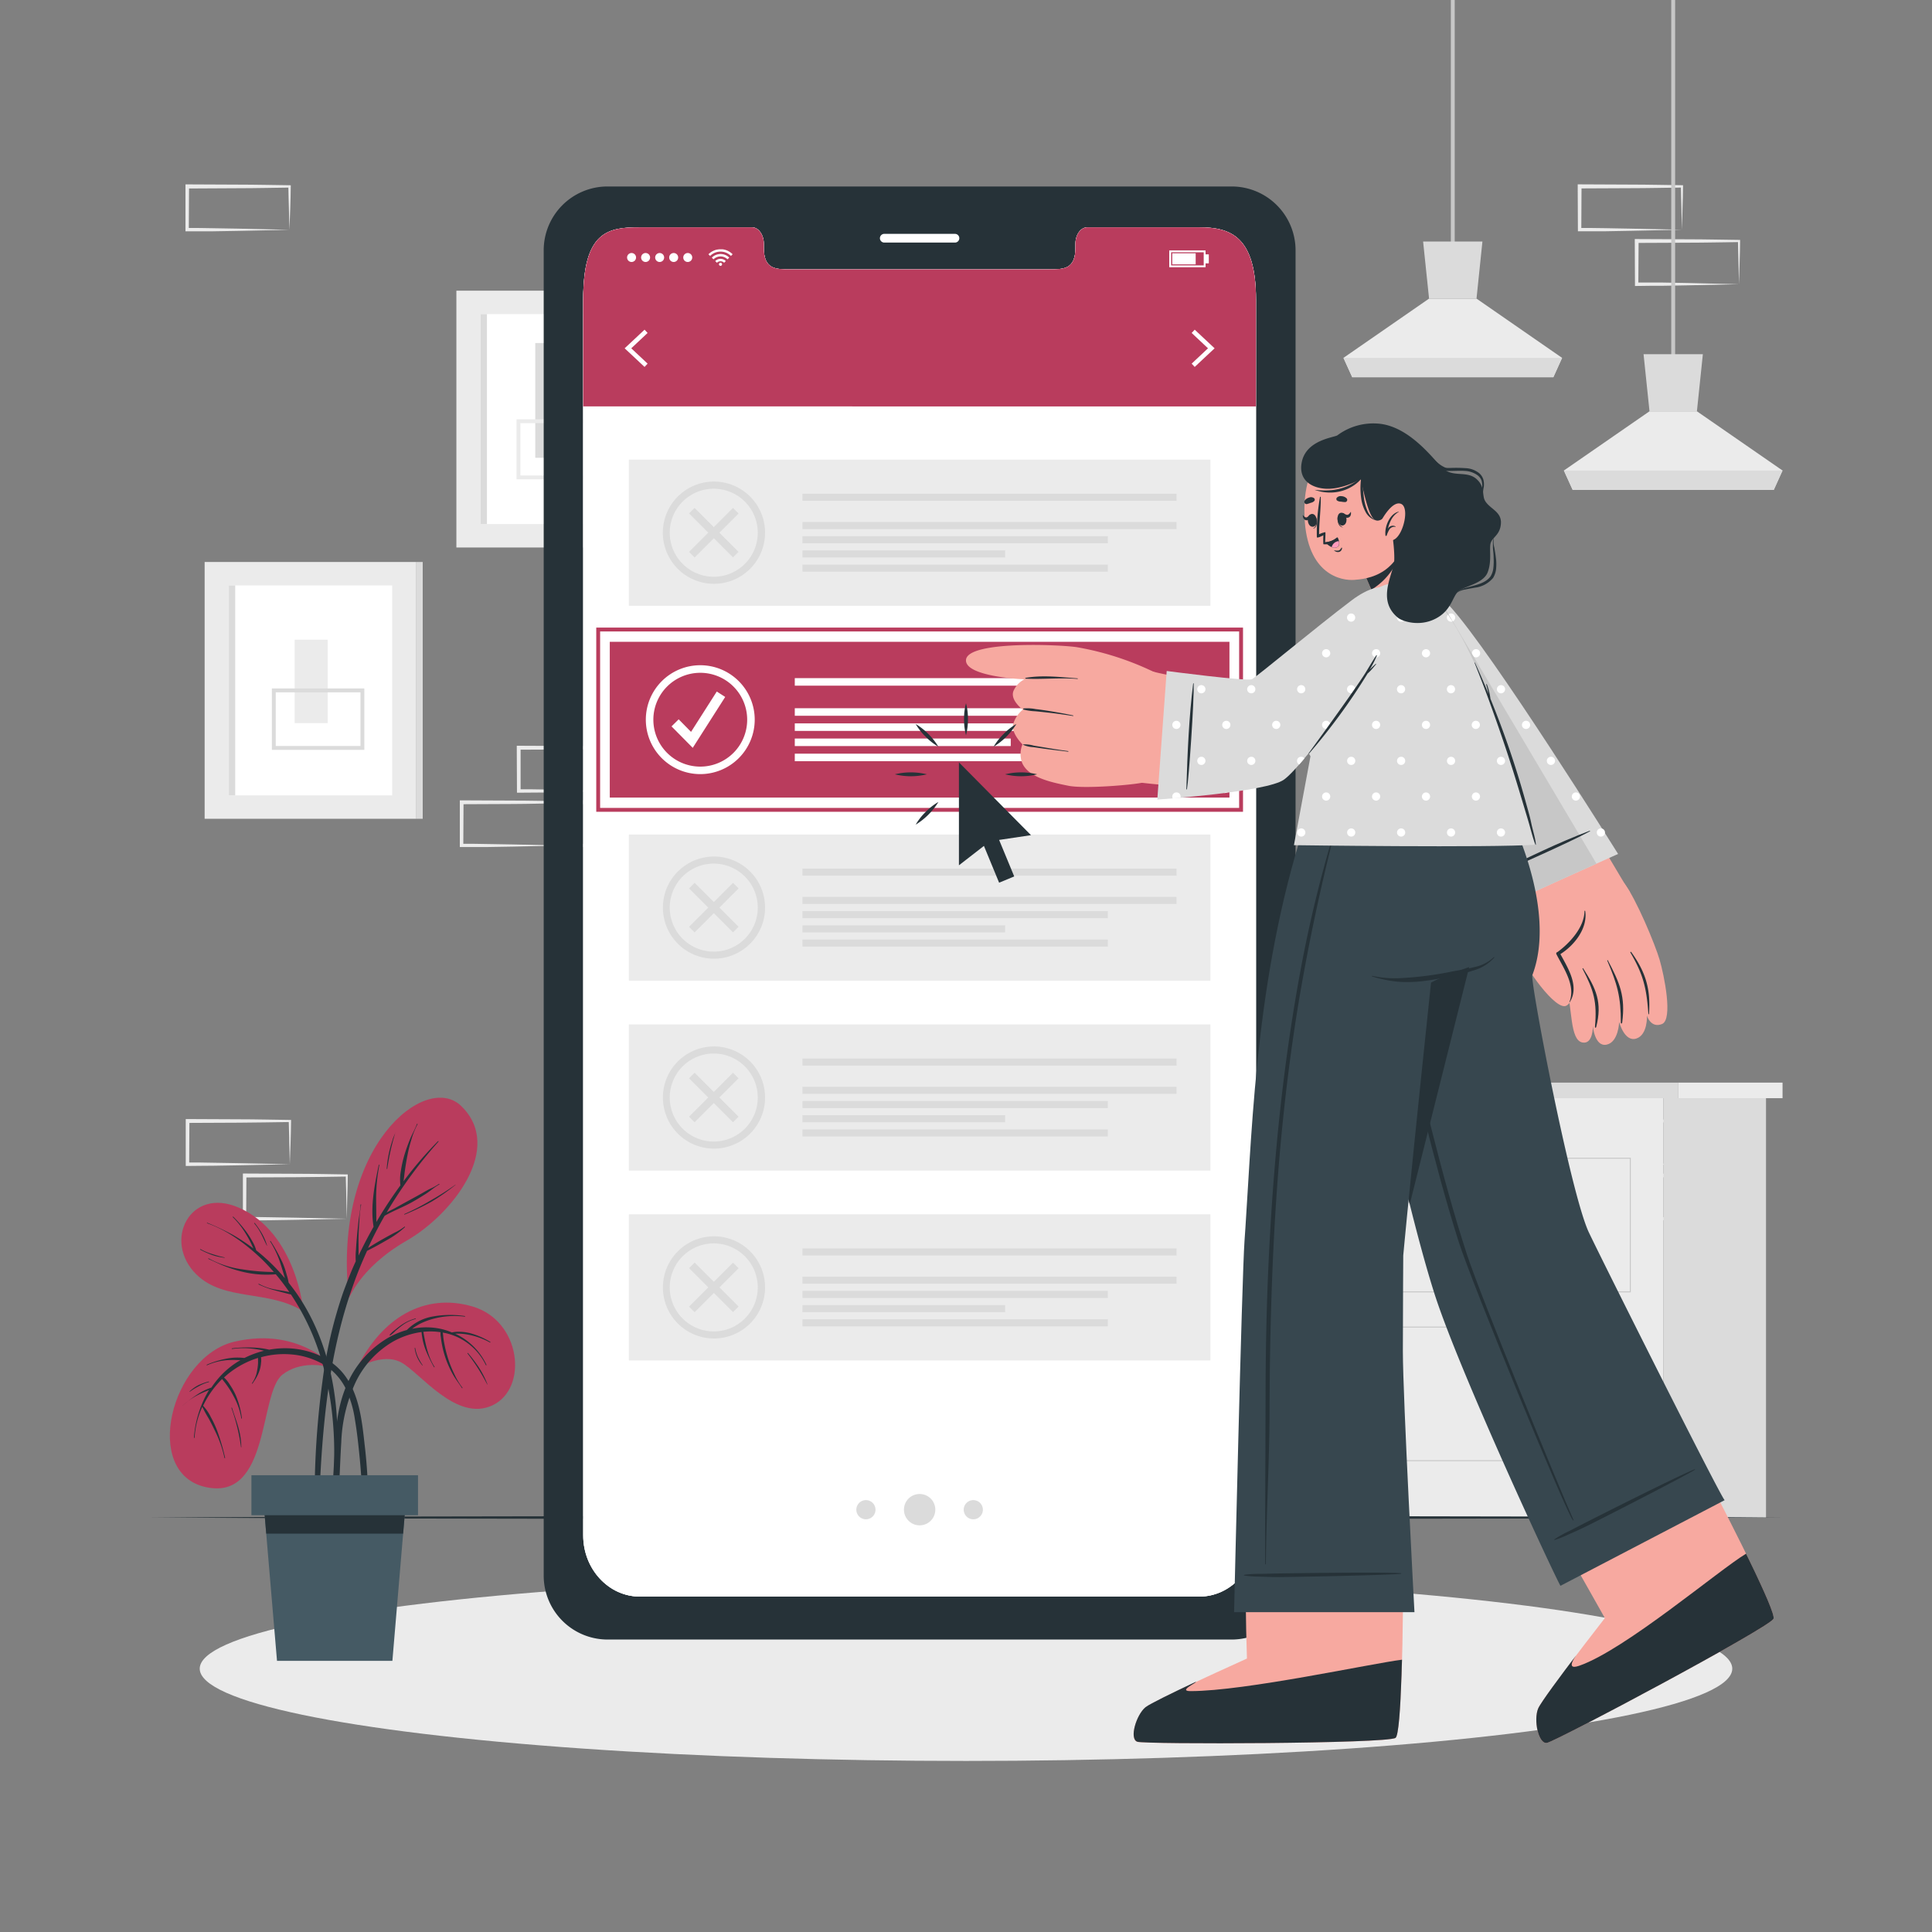<svg xmlns="http://www.w3.org/2000/svg" viewBox="0 0 500 500"><rect x="0" y="0" width="500" height="500" fill="#808080" stroke="none"/><g id="freepik--background-complete--inject-40"><path d="M436.81,301.3l-13.12.28-6.66.11c-2.23.05-4.47,0-6.7.06h-.44v-.45l-.05-11.19v-.5h.5l13.24.06c4.41,0,8.83.12,13.24.17h.28v.27c0,1.9-.08,3.79-.13,5.65Zm0,0-.14-5.65c-.05-1.87-.11-3.71-.13-5.54l.27.27c-4.41.05-8.83.16-13.24.17l-13.24.06.5-.5-.05,11.19-.45-.45c2.18,0,4.36,0,6.55.06l6.58.11Z" style="fill:#ebebeb"></path><path d="M422,315.41l-13.13.28-6.66.11c-2.22.05-4.46,0-6.69.05h-.44v-.45l-.05-11.19v-.5h.5l13.24.06c4.41,0,8.83.12,13.24.17h.27v.27c0,1.9-.08,3.79-.13,5.65Zm0,0-.14-5.65c0-1.87-.11-3.71-.13-5.54l.27.27c-4.41.05-8.83.16-13.24.17l-13.24.06.5-.5L396,315.41l-.44-.45c2.18,0,4.36,0,6.54.06l6.58.11Z" style="fill:#ebebeb"></path><path d="M451.58,315.41l-13.12.28-6.66.11c-2.23.05-4.47,0-6.7.05h-.44v-.45l-.06-11.19v-.5h.5l13.24.06c4.42,0,8.83.12,13.24.17h.28v.27c0,1.9-.09,3.79-.14,5.65Zm0,0-.14-5.65c0-1.87-.11-3.71-.13-5.54l.27.27c-4.41.05-8.82.16-13.24.17l-13.24.06.5-.5-.05,11.19-.45-.45c2.18,0,4.36,0,6.55.06l6.58.11Z" style="fill:#ebebeb"></path><path d="M75,301.3l-13.13.28-6.66.11c-2.22.05-4.46,0-6.69.06h-.45v-.45l0-11.19v-.5h.51l13.24.06c4.41,0,8.82.12,13.24.17h.27v.27c0,1.9-.09,3.79-.13,5.65Zm0,0-.14-5.65c0-1.87-.12-3.71-.14-5.54l.28.27c-4.42.05-8.83.16-13.24.17l-13.24.06.5-.5-.06,11.19-.44-.45c2.18,0,4.35,0,6.54.06l6.58.11Z" style="fill:#ebebeb"></path><path d="M89.75,315.41l-13.13.28L70,315.8c-2.22.05-4.46,0-6.69.05h-.45v-.45l0-11.19v-.5h.5l13.24.06c4.41,0,8.83.12,13.24.17H90v.27c0,1.9-.08,3.79-.13,5.65Zm0,0-.14-5.65c0-1.87-.12-3.71-.13-5.54l.27.27c-4.41.05-8.83.16-13.24.17l-13.24.06.5-.5-.06,11.19-.44-.45c2.18,0,4.36,0,6.54.06l6.58.11Z" style="fill:#ebebeb"></path><path d="M160.71,204.71l-13.12.28-6.66.11c-2.23.05-4.47,0-6.7.05h-.44v-.45l-.05-11.19V193h.5l13.24.06c4.41,0,8.83.11,13.24.17H161v.27c0,1.9-.08,3.79-.13,5.65Zm0,0-.14-5.66c0-1.86-.11-3.7-.13-5.53l.27.27c-4.41.05-8.83.16-13.24.17l-13.24.06.5-.5,0,11.19-.45-.45c2.18,0,4.36,0,6.55.06l6.58.11Z" style="fill:#ebebeb"></path><path d="M145.94,218.82l-13.13.28-6.66.11c-2.22,0-4.46,0-6.69,0H119v-.45L119,207.63v-.5h.5l13.24.06c4.41,0,8.83.11,13.24.17h.28v.27c0,1.9-.08,3.79-.13,5.65Zm0,0-.14-5.66c-.05-1.86-.11-3.7-.13-5.53l.27.27c-4.41,0-8.83.16-13.24.17l-13.24.06.5-.5-.06,11.19-.44-.45c2.18,0,4.36,0,6.54.06l6.58.11Z" style="fill:#ebebeb"></path><path d="M175.48,218.82l-13.12.28-6.66.11c-2.23,0-4.47,0-6.7,0h-.44v-.45l-.06-11.19v-.5h.5l13.24.06c4.42,0,8.83.11,13.24.17h.28v.27c0,1.9-.09,3.79-.14,5.65Zm0,0-.14-5.66c0-1.86-.11-3.7-.13-5.53l.27.27c-4.41,0-8.82.16-13.24.17l-13.24.06.5-.5-.05,11.19-.45-.45c2.18,0,4.36,0,6.55.06l6.58.11Z" style="fill:#ebebeb"></path><path d="M435.28,59.45l-13.13.28-6.66.12c-2.22,0-4.46,0-6.69,0h-.44v-.45l-.05-11.19v-.5h.5l13.24.06c4.41,0,8.83.11,13.24.16h.28v.27c0,1.89-.08,3.78-.13,5.65Zm0,0-.14-5.65c-.05-1.86-.11-3.7-.13-5.54l.27.28c-4.41.05-8.83.16-13.24.16l-13.24.06.5-.5-.06,11.19L408.8,59c2.18,0,4.36,0,6.54.05l6.58.12Z" style="fill:#ebebeb"></path><path d="M450.05,73.56l-13.12.28-6.66.12c-2.23,0-4.47,0-6.7.05h-.44v-.45l-.05-11.19v-.5h.5l13.24.06c4.41,0,8.83.11,13.24.16h.28v.27c0,1.9-.08,3.79-.13,5.66Zm0,0-.14-5.65c-.05-1.86-.11-3.7-.13-5.54l.27.28c-4.41.05-8.83.16-13.24.16l-13.24.06.5-.5L424,73.56l-.45-.44c2.18,0,4.36,0,6.55,0l6.58.12Z" style="fill:#ebebeb"></path><path d="M74.9,59.47l-13.13.28-6.66.11c-2.22,0-4.46,0-6.69,0H48v-.45l0-11.19v-.5h.5l13.24.06c4.41,0,8.82.11,13.24.16h.27v.27c0,1.9-.09,3.78-.13,5.65Zm0,0-.14-5.66c-.05-1.86-.12-3.7-.14-5.53l.28.27c-4.42.05-8.83.16-13.24.16l-13.24.07.5-.5-.06,11.19L48.42,59c2.18,0,4.36,0,6.54.06l6.58.11Z" style="fill:#ebebeb"></path><rect x="118.11" y="75.23" width="54.79" height="66.46" style="fill:#ebebeb"></rect><rect x="124.37" y="81.29" width="42.27" height="54.33" style="fill:#fff"></rect><rect x="124.37" y="81.29" width="1.65" height="54.33" style="fill:#dbdbdb"></rect><rect x="172.89" y="75.23" width="1.65" height="66.46" style="fill:#dbdbdb"></rect><rect x="138.53" y="88.78" width="9.97" height="29.69" style="fill:#dbdbdb"></rect><path d="M161.26,124.05H133.68V108.5h27.58Zm-26.58-1h25.58V109.5H134.68Z" style="fill:#ebebeb"></path><rect x="52.96" y="145.44" width="54.79" height="66.46" style="fill:#ebebeb"></rect><rect x="59.22" y="151.51" width="42.27" height="54.33" style="fill:#fff"></rect><rect x="59.22" y="151.51" width="1.65" height="54.33" style="fill:#dbdbdb"></rect><rect x="107.75" y="145.44" width="1.65" height="66.46" style="fill:#dbdbdb"></rect><rect x="76.26" y="165.55" width="8.54" height="21.59" style="fill:#ebebeb"></rect><path d="M94.29,194.06H70.36V178.17H94.29Zm-22.93-1H93.29V179.17H71.36Z" style="fill:#dbdbdb"></path><rect x="352.05" y="284.2" width="78.42" height="108.53" style="fill:#ebebeb"></rect><rect x="348.25" y="280.18" width="86.02" height="4.03" style="fill:#dbdbdb"></rect><rect x="434.27" y="280.18" width="27.05" height="4.03" style="fill:#ebebeb"></rect><rect x="430.47" y="284.2" width="26.57" height="108.53" style="fill:#dbdbdb"></rect><path d="M422.05,334.46H360.46V299.63h61.59Zm-61.34-.25H421.8V299.88H360.71Z" style="fill:#c7c7c7"></path><rect x="382.67" y="309.82" width="11.98" height="6.89" style="fill:#c7c7c7"></rect><path d="M398.31,316.31H386.08v-6.1h12.23Zm-12-.25h11.73v-5.6H386.33Z" style="fill:#c7c7c7"></path><path d="M422.05,378.15H360.46V343.32h61.59Zm-61.34-.25H421.8V343.57H360.71Z" style="fill:#c7c7c7"></path><rect x="382.67" y="353.51" width="11.98" height="6.89" style="fill:#c7c7c7"></rect><path d="M398.31,360H386.08v-6.09h12.23Zm-12-.25h11.73v-5.59H386.33Z" style="fill:#c7c7c7"></path><rect x="432.52" width="1" height="94.5" style="fill:#c7c7c7"></rect><polygon points="404.73 121.77 407 126.78 459.05 126.78 461.32 121.77 439.16 106.44 426.89 106.44 404.73 121.77" style="fill:#ebebeb"></polygon><polygon points="425.35 91.66 426.89 106.44 439.16 106.44 440.7 91.66 425.35 91.66" style="fill:#dbdbdb"></polygon><polygon points="404.73 121.78 407.01 126.78 459.05 126.78 461.32 121.78 404.73 121.78" style="fill:#dbdbdb"></polygon><rect x="375.48" width="1" height="65.34" style="fill:#c7c7c7"></rect><polygon points="347.68 92.62 349.96 97.62 402 97.62 404.27 92.62 382.12 77.28 369.84 77.28 347.68 92.62" style="fill:#ebebeb"></polygon><polygon points="368.3 62.51 369.84 77.28 382.12 77.28 383.65 62.51 368.3 62.51" style="fill:#dbdbdb"></polygon><polygon points="347.69 92.62 349.96 97.63 402.01 97.63 404.27 92.62 347.69 92.62" style="fill:#dbdbdb"></polygon></g><g id="freepik--Shadow--inject-40"><ellipse cx="250" cy="431.85" rx="198.31" ry="23.88" style="fill:#ebebeb"></ellipse></g><g id="freepik--Floor--inject-40"><polygon points="38.68 392.73 91.51 392.49 144.34 392.4 250 392.23 355.66 392.4 408.49 392.49 461.32 392.73 408.49 392.98 355.66 393.06 250 393.23 144.34 393.06 91.51 392.97 38.68 392.73" style="fill:#263238"></polygon></g><g id="freepik--Device--inject-40"><path d="M318.9,48.26H157.08a16.52,16.52,0,0,0-16.37,16.68V407.63a16.54,16.54,0,0,0,16.37,16.68H318.9a16.55,16.55,0,0,0,16.39-16.68V64.94A16.54,16.54,0,0,0,318.9,48.26Zm6.15,349.07c0,8.77-6.57,15.86-14.67,15.86H165.62c-8.12,0-14.69-7.09-14.69-15.86V77.57c0-17.87,6.57-18.74,14.69-18.74h29c1.68,0,3.06,1.92,3.06,4.29v1c0,5.56,3,5.58,6.78,5.58h67.06c3.77,0,6.8,0,6.8-5.58v-1c0-2.37,1.36-4.29,3.07-4.29h29c8.1,0,14.67,2.38,14.67,18.74Z" style="fill:#263238"></path><path d="M325.05,77.57V397.33c0,8.77-6.57,15.86-14.67,15.86H165.62c-8.12,0-14.69-7.09-14.69-15.86V77.57c0-17.87,6.57-18.74,14.69-18.74h29c1.68,0,3.06,1.92,3.06,4.29v1c0,5.56,3,5.58,6.78,5.58h67.06c3.77,0,6.8,0,6.8-5.58v-1c0-2.37,1.36-4.29,3.07-4.29h29C318.48,58.83,325.05,61.21,325.05,77.57Z" style="fill:#fff"></path><path d="M325.05,77.56V397.33c0,8.77-6.57,15.86-14.67,15.86H165.62c-8.12,0-14.69-7.09-14.69-15.86V77.56c0-17.86,6.57-18.73,14.69-18.73h29c1.68,0,3.06,1.92,3.06,4.29v1c0,5.57,3,5.59,6.78,5.59h67.06c3.77,0,6.8,0,6.8-5.59v-1c0-2.37,1.36-4.29,3.07-4.29h29C318.48,58.83,325.05,61.21,325.05,77.56Z" style="fill:#fff"></path><path d="M325.05,77.57v27.61H150.93V77.57c0-17.87,6.57-18.74,14.69-18.74h29c1.68,0,3.06,1.92,3.06,4.29v1c0,5.56,3,5.58,6.78,5.58h67.06c3.77,0,6.8,0,6.8-5.58v-1c0-2.37,1.36-4.29,3.07-4.29h29C318.48,58.83,325.05,61.21,325.05,77.57Z" style="fill:#B93C5D"></path><g id="freepik--u5Zjqx--inject-40"><path d="M189.61,65.8c-.09.09-.19.18-.28.28l-.16.16a3.81,3.81,0,0,0-5.4,0l-.15-.16c-.09-.09-.19-.18-.28-.28h0l.36-.32a3.92,3.92,0,0,1,.82-.52,4.18,4.18,0,0,1,1.08-.37l.55-.07h.47l.37,0a4.29,4.29,0,0,1,1,.24,4.12,4.12,0,0,1,.67.32,4.18,4.18,0,0,1,.65.45l.29.26Z" style="fill:#fff"></path><path d="M184.66,67.12l-.44-.44a3.12,3.12,0,0,1,1.8-.91,3.17,3.17,0,0,1,2.71.9l-.45.44a2.57,2.57,0,0,0-3.62,0Z" style="fill:#fff"></path><path d="M187.84,67.56l-.44.44a1.24,1.24,0,0,0-.93-.38,1.3,1.3,0,0,0-.93.38l-.44-.44A1.93,1.93,0,0,1,187.84,67.56Z" style="fill:#fff"></path><path d="M186.87,68.4a.4.4,0,1,1-.4-.4A.4.4,0,0,1,186.87,68.4Z" style="fill:#fff"></path></g><path d="M162.29,66.65a1.16,1.16,0,1,1,1.15,1.15A1.16,1.16,0,0,1,162.29,66.65Z" style="fill:#fff"></path><path d="M165.92,66.65a1.16,1.16,0,1,1,1.16,1.15A1.16,1.16,0,0,1,165.92,66.65Z" style="fill:#fff"></path><path d="M169.56,66.65a1.16,1.16,0,1,1,1.15,1.15A1.15,1.15,0,0,1,169.56,66.65Z" style="fill:#fff"></path><path d="M173.19,66.65a1.16,1.16,0,1,1,1.16,1.15A1.16,1.16,0,0,1,173.19,66.65Z" style="fill:#fff"></path><path d="M176.83,66.65A1.16,1.16,0,1,1,178,67.8,1.15,1.15,0,0,1,176.83,66.65Z" style="fill:#fff"></path><path d="M312,69.16H302.6V64.81H312Zm-8.91-.47h8.43v-3.4h-8.43Z" style="fill:#fff"></path><rect x="303.38" y="65.55" width="6.06" height="2.87" style="fill:#fff"></rect><rect x="312" y="65.83" width="0.84" height="2.33" style="fill:#fff"></rect><polygon points="166.81 94.96 161.66 90.14 166.81 85.32 167.6 86.17 163.37 90.14 167.6 94.11 166.81 94.96" style="fill:#fff"></polygon><polygon points="309.19 85.32 314.34 90.14 309.19 94.96 308.4 94.11 312.63 90.14 308.4 86.17 309.19 85.32" style="fill:#fff"></polygon><path d="M247.14,62.78H228.85a1.14,1.14,0,0,1-1.13-1.13h0a1.14,1.14,0,0,1,1.13-1.13h18.29a1.13,1.13,0,0,1,1.13,1.13h0A1.13,1.13,0,0,1,247.14,62.78Z" style="fill:#fff"></path><rect x="162.75" y="118.95" width="150.5" height="37.83" style="fill:#ebebeb"></rect><path d="M184.73,151.09A13.23,13.23,0,1,1,198,137.86,13.24,13.24,0,0,1,184.73,151.09Zm0-24.61a11.39,11.39,0,1,0,11.38,11.38A11.4,11.4,0,0,0,184.73,126.48Z" style="fill:#dbdbdb"></path><rect x="183.71" y="129.82" width="2.04" height="16.09" transform="translate(-43.38 170.99) rotate(-45)" style="fill:#dbdbdb"></rect><rect x="183.71" y="129.82" width="2.04" height="16.09" transform="translate(217.87 365.97) rotate(-135)" style="fill:#dbdbdb"></rect><rect x="207.68" y="127.78" width="96.81" height="1.83" style="fill:#dbdbdb"></rect><rect x="207.68" y="135.09" width="96.81" height="1.83" style="fill:#dbdbdb"></rect><rect x="207.68" y="138.76" width="79.03" height="1.83" style="fill:#dbdbdb"></rect><rect x="207.68" y="142.44" width="52.45" height="1.83" style="fill:#dbdbdb"></rect><rect x="207.68" y="146.12" width="79.03" height="1.83" style="fill:#dbdbdb"></rect><rect x="162.75" y="215.98" width="150.5" height="37.83" style="fill:#ebebeb"></rect><path d="M184.73,248.11A13.22,13.22,0,1,1,198,234.89,13.23,13.23,0,0,1,184.73,248.11Zm0-24.61a11.39,11.39,0,1,0,11.38,11.39A11.4,11.4,0,0,0,184.73,223.5Z" style="fill:#dbdbdb"></path><rect x="183.71" y="226.85" width="2.04" height="16.09" transform="translate(-111.99 199.41) rotate(-45)" style="fill:#dbdbdb"></rect><rect x="183.71" y="226.85" width="2.04" height="16.09" transform="translate(149.26 531.61) rotate(-135)" style="fill:#dbdbdb"></rect><rect x="207.68" y="224.8" width="96.81" height="1.83" style="fill:#dbdbdb"></rect><rect x="207.68" y="232.11" width="96.81" height="1.83" style="fill:#dbdbdb"></rect><rect x="207.68" y="235.79" width="79.03" height="1.83" style="fill:#dbdbdb"></rect><rect x="207.68" y="239.47" width="52.45" height="1.83" style="fill:#dbdbdb"></rect><rect x="207.68" y="243.15" width="79.03" height="1.83" style="fill:#dbdbdb"></rect><rect x="162.75" y="265.12" width="150.5" height="37.83" style="fill:#ebebeb"></rect><path d="M184.73,297.26A13.22,13.22,0,1,1,198,284,13.23,13.23,0,0,1,184.73,297.26Zm0-24.61A11.39,11.39,0,1,0,196.11,284,11.4,11.4,0,0,0,184.73,272.65Z" style="fill:#dbdbdb"></path><rect x="183.71" y="275.99" width="2.04" height="16.09" transform="translate(-146.74 213.81) rotate(-45)" style="fill:#dbdbdb"></rect><rect x="183.71" y="275.99" width="2.04" height="16.09" transform="translate(114.5 615.5) rotate(-135)" style="fill:#dbdbdb"></rect><rect x="207.68" y="273.95" width="96.81" height="1.83" style="fill:#dbdbdb"></rect><rect x="207.68" y="281.26" width="96.81" height="1.83" style="fill:#dbdbdb"></rect><rect x="207.68" y="284.94" width="79.03" height="1.83" style="fill:#dbdbdb"></rect><rect x="207.68" y="288.61" width="52.45" height="1.83" style="fill:#dbdbdb"></rect><rect x="207.68" y="292.29" width="79.03" height="1.83" style="fill:#dbdbdb"></rect><rect x="162.75" y="314.26" width="150.5" height="37.83" style="fill:#ebebeb"></rect><path d="M184.73,346.4A13.22,13.22,0,1,1,198,333.18,13.23,13.23,0,0,1,184.73,346.4Zm0-24.61a11.39,11.39,0,1,0,11.38,11.39A11.4,11.4,0,0,0,184.73,321.79Z" style="fill:#dbdbdb"></path><rect x="183.71" y="325.13" width="2.04" height="16.09" transform="translate(-181.48 228.19) rotate(-45)" style="fill:#dbdbdb"></rect><rect x="183.71" y="325.13" width="2.04" height="16.09" transform="translate(79.77 699.4) rotate(-135)" style="fill:#dbdbdb"></rect><rect x="207.68" y="323.09" width="96.81" height="1.83" style="fill:#dbdbdb"></rect><rect x="207.68" y="330.4" width="96.81" height="1.83" style="fill:#dbdbdb"></rect><rect x="207.68" y="334.08" width="79.03" height="1.83" style="fill:#dbdbdb"></rect><rect x="207.68" y="337.76" width="52.45" height="1.83" style="fill:#dbdbdb"></rect><rect x="207.68" y="341.43" width="79.03" height="1.83" style="fill:#dbdbdb"></rect><rect x="157.81" y="166.1" width="160.37" height="40.31" style="fill:#B93C5D"></rect><path d="M321.69,210.09H154.31V162.42H321.69Zm-166.38-1H320.69V163.42H155.31Z" style="fill:#B93C5D"></path><polygon points="179.28 193.54 173.79 187.99 175.64 186.16 178.84 189.41 185.5 178.97 187.68 180.37 179.28 193.54" style="fill:#fff"></polygon><path d="M181.23,200.34a14.09,14.09,0,1,1,14.09-14.09A14.1,14.1,0,0,1,181.23,200.34Zm0-26.22a12.14,12.14,0,1,0,12.14,12.13A12.14,12.14,0,0,0,181.23,174.12Z" style="fill:#fff"></path><rect x="205.69" y="175.5" width="103.17" height="1.95" style="fill:#fff"></rect><rect x="205.69" y="183.29" width="103.17" height="1.95" style="fill:#fff"></rect><rect x="205.69" y="187.21" width="84.22" height="1.95" style="fill:#fff"></rect><rect x="205.69" y="191.13" width="55.89" height="1.95" style="fill:#fff"></rect><rect x="205.69" y="195.05" width="84.22" height="1.95" style="fill:#fff"></rect><path d="M226.58,390.7a2.48,2.48,0,1,1-2.47-2.47A2.48,2.48,0,0,1,226.58,390.7Z" style="fill:#dbdbdb"></path><circle cx="238" cy="390.7" r="4.06" style="fill:#dbdbdb"></circle><path d="M254.37,390.7a2.48,2.48,0,1,1-2.48-2.47A2.48,2.48,0,0,1,254.37,390.7Z" style="fill:#dbdbdb"></path></g><g id="freepik--Character--inject-40"><path d="M340.31,129.43l-.4.1a.24.24,0,0,1,.07-.12h0Z" style="fill:#263238"></path><path d="M371.34,178h0" style="fill:none;stroke:#ff98b9;stroke-linecap:round;stroke-linejoin:round;stroke-width:0px"></path><path d="M371.34,178h0" style="fill:none;stroke:#ff98b9;stroke-linecap:round;stroke-linejoin:round;stroke-width:0px"></path><path d="M351.82,418.33l-.18,0v-.13Z" style="fill:#f7a9a0"></path><path d="M368.32,164.71c5.21,25.83,22.3,67.38,24,73.26,1.43,5,31.49-4.36,29.42-7.26-2.65-3.71-29.15-50.37-41.88-67.19C369.34,149.64,365.87,152.57,368.32,164.71Z" style="fill:#f7a9a0"></path><path d="M420.36,228.58c3.13,4.12,8,15.88,9.15,19.81s3.53,15.46.61,16.63-3.89-2.16-3.89-2.16.24,5-2.8,5.93-4.4-4.31-4.4-4.31-.12,5.19-3.22,5.87-3.58-4.78-3.58-4.78.11,4.74-2.69,4.23c-3.36-.61-2.57-9.39-4.13-13.63-.36-1-8.59-19-8.59-19Z" style="fill:#f7a9a0"></path><path d="M412.78,265.72c.57-6.45-.3-9.37-3.22-15-.06-.11.09-.22.16-.11,3.37,5.29,5,8.8,3.37,15.2C413,266.08,412.75,266,412.78,265.72Z" style="fill:#263238"></path><path d="M419.48,264.68c0-6.75-.91-9.93-3.53-16.09,0-.09.11-.16.15-.07,3.08,5.83,4.61,9.36,3.72,16.11C419.78,264.94,419.48,265,419.48,264.68Z" style="fill:#263238"></path><path d="M426.59,262.24c-.47-6.54-1.32-10.07-4.64-15.72a.12.12,0,0,1,.2-.14c3.94,5.44,5,9.83,4.63,15.82C426.76,262.61,426.62,262.65,426.59,262.24Z" style="fill:#263238"></path><path d="M392.11,234.9s.37,8.11,1.32,11.63,9.31,15.37,12,13.71c3.44-2.15,0-9.93-2.25-13.53,0,0,8-5,6.66-11.08S392.11,234.9,392.11,234.9Z" style="fill:#f7a9a0"></path><path d="M406.15,259.34c1.72-4.22-1.48-8.74-3.35-12.39a.37.37,0,0,1,.26-.55c3.19-2.3,7-6.48,7-10.63a.1.1,0,0,1,.19,0c.68,4.44-2.76,8.85-6.42,11.15,2,3.7,5,8.39,2.4,12.46A0,0,0,0,1,406.15,259.34Z" style="fill:#263238"></path><path d="M418.76,221s-30.54,13.67-31.25,14.29c0,0-19.68-62-21.3-72.49s2.19-13.34,8.93-6C386.22,168.82,418.76,221,418.76,221Z" style="fill:#dbdbdb"></path><path d="M370.11,169.06a1.06,1.06,0,1,1-1.06-1.06A1.06,1.06,0,0,1,370.11,169.06ZM382,168a1.06,1.06,0,1,0,1.06,1.06A1.06,1.06,0,0,0,382,168Zm-6.46-9.23a1.06,1.06,0,1,0,1.06,1.06A1.06,1.06,0,0,0,375.51,158.77ZM382,186.54A1.06,1.06,0,1,0,383,187.6,1.06,1.06,0,0,0,382,186.54Zm12.92,0A1.06,1.06,0,1,0,396,187.6,1.06,1.06,0,0,0,394.89,186.54Zm-19.38-9.23a1.06,1.06,0,1,0,1.06,1.06A1.06,1.06,0,0,0,375.51,177.31Zm12.92,0a1.06,1.06,0,1,0,1.06,1.06A1.06,1.06,0,0,0,388.43,177.31ZM382,205.08a1.06,1.06,0,1,0,1.06,1.06A1.06,1.06,0,0,0,382,205.08Zm12.92,0a1.06,1.06,0,1,0,1.06,1.06A1.06,1.06,0,0,0,394.89,205.08Zm12.92,0a1.06,1.06,0,1,0,1.06,1.06A1.06,1.06,0,0,0,407.81,205.08Zm-32.3-9.23-.2,0c.2.67.4,1.35.61,2a1.06,1.06,0,0,0-.41-2Zm12.92,0a1.06,1.06,0,1,0,1.06,1.06A1.06,1.06,0,0,0,388.43,195.85Zm12.92,0a1.06,1.06,0,1,0,1.06,1.06A1.06,1.06,0,0,0,401.35,195.85Zm-6.46,27.77a1.06,1.06,0,0,0,0,2.12,1.06,1.06,0,0,0,0-2.12Zm12.92,0a1.06,1.06,0,0,0,0,2.12,1.06,1.06,0,0,0,0-2.12Zm-19.38-9.23a1.06,1.06,0,0,0,0,2.12,1.06,1.06,0,0,0,0-2.12Zm12.92,0a1.06,1.06,0,0,0,0,2.12,1.06,1.06,0,0,0,0-2.12Zm12.92,0a1.06,1.06,0,1,0,1.07,1.06A1.07,1.07,0,0,0,414.27,214.39Zm-25.84,18.54a1.07,1.07,0,0,0-1.06,1.06,1,1,0,0,0,.72,1l1.34-.65a1,1,0,0,0,.06-.35A1.06,1.06,0,0,0,388.43,232.93Z" style="fill:#fff"></path><path d="M366.2,162.82c1.62,10.51,21.31,72.49,21.31,72.49.53-.46,16.12-7.53,25.66-11.79l-41.34-69.68C367.21,150.74,364.87,154.19,366.2,162.82Z" style="fill:#c7c7c7"></path><path d="M411.42,215c.08,0,.15.08.08.12-4,2.28-22.41,10.56-24.94,11.36-.08,0-.13-.1-.06-.13C395,222.08,403.44,218,411.42,215Z" style="fill:#263238"></path><path d="M366.13,152.05c0,1-3.51,8.27-8,8.91-1.47.21-3-7.77-3-7.77l-.24-.57-3.42-7.9,8.51-8.06,1.24-1.09s.8,2.22,1.76,5c0,.13.09.25.13.39l.17.45.43,1.26c.11.32.22.64.32,1s.21.67.32,1A55.14,55.14,0,0,1,366.13,152.05Z" style="fill:#f7a9a0"></path><path d="M363,140.57a17.26,17.26,0,0,1-8.09,12.05l-3.42-7.9,8.51-8.06,1.24-1.09S362,137.79,363,140.57Z" style="fill:#263238"></path><path d="M337.61,133.74c.58,15.1,9.65,16.61,12.94,16.33,2.95-.26,13-.89,14-16s-6.22-19.58-13-19.67S337,118.64,337.61,133.74Z" style="fill:#f7a9a0"></path><path d="M338.23,130.45a8.21,8.21,0,0,0,1-.33,1.63,1.63,0,0,0,.95-.52.53.53,0,0,0-.07-.65,1.32,1.32,0,0,0-1.34-.17,2,2,0,0,0-1.15.82A.58.58,0,0,0,338.23,130.45Z" style="fill:#263238"></path><path d="M348,129.93c-.36,0-.69-.07-1-.11a1.66,1.66,0,0,1-1-.31.53.53,0,0,1-.07-.65,1.33,1.33,0,0,1,1.27-.45,2,2,0,0,1,1.3.56A.57.57,0,0,1,348,129.93Z" style="fill:#263238"></path><path d="M346.17,133.86s.09,0,.09.09c.06,1,.29,2.19,1.25,2.45a0,0,0,0,1,0,.06C346.36,136.4,346.06,134.84,346.17,133.86Z" style="fill:#263238"></path><path d="M347,132.71c1.64-.26,2.05,3,.53,3.28S345.63,132.94,347,132.71Z" style="fill:#263238"></path><path d="M347.67,132.81c.31.15.63.44,1,.43s.67-.39.89-.75c0,0,0,0,.06,0,.09.63-.07,1.3-.74,1.48s-1.12-.34-1.35-.95C347.46,132.93,347.54,132.75,347.67,132.81Z" style="fill:#263238"></path><path d="M340.62,134s-.08.06-.07.1c.17,1,.19,2.2-.69,2.66,0,0,0,.07,0,.06C341,136.49,340.94,134.91,340.62,134Z" style="fill:#263238"></path><path d="M339.57,133c-1.66.1-1.35,3.4.18,3.32S341,133,339.57,133Z" style="fill:#263238"></path><path d="M338.9,133.31c-.25.2-.48.55-.79.6s-.66-.28-.92-.6c0,0-.05,0-.05,0,0,.63.31,1.27.93,1.34s.92-.52,1-1.17C339.1,133.4,339,133.23,338.9,133.31Z" style="fill:#263238"></path><path d="M347.17,141.74c-.2.28-.39.65-.75.74a2.7,2.7,0,0,1-1.13-.07s-.06,0,0,.06a1.36,1.36,0,0,0,1.38.33,1.09,1.09,0,0,0,.65-1C347.28,141.71,347.2,141.7,347.17,141.74Z" style="fill:#263238"></path><path d="M342.48,138.53a21.88,21.88,0,0,0,0,2.27c0,.06.18.08.43.06h0a3.45,3.45,0,0,0,3.18-1.65.08.08,0,0,0-.12-.09,5.18,5.18,0,0,1-3,1.25c-.07-.19.16-2.65,0-2.65a6.7,6.7,0,0,0-1.59.55c0-3.23.49-6.43.43-9.65a.1.1,0,0,0-.19,0A52,52,0,0,0,340.8,139C340.79,139.39,342.21,138.68,342.48,138.53Z" style="fill:#263238"></path><path d="M343,140.3a4.2,4.2,0,0,0,1.69,1.32,1.87,1.87,0,0,0,1.15.07c.83-.22.86-1,.7-1.64a4.57,4.57,0,0,0-.37-1A5.42,5.42,0,0,1,343,140.3Z" style="fill:#263238"></path><path d="M344.64,141.62a1.87,1.87,0,0,0,1.15.07c.83-.22.86-1,.7-1.64A2,2,0,0,0,344.64,141.62Z" style="fill:#ff9bbc"></path><path d="M447.56,393.44c1.13,2.21,2.23,4.4,3.28,6.53q1,2,1.89,3.87c3.92,8.06,6.69,14.35,6.24,15.14-1.4,2.44-56.36,31.69-58.62,32.08s-3.5-6.05-2.27-8.88c.75-1.73,7-10,11.73-16.26v0c3.07-4,5.53-7.16,5.53-7.16l-3.59-6.37-16.41-29,36.82-19.47S440.26,379,447.56,393.44Z" style="fill:#f7a9a0"></path><path d="M400.35,451.06c2.26-.38,57.23-29.65,58.62-32.09.46-.78-2.32-7.07-6.24-15.14-.27-.57-.56-1.15-.85-1.74-7.06,4.25-31.31,24.88-43.16,29-4.24,1.48-.29-3.38-.29-3.38-4.52,5.93-9.67,12.87-10.35,14.43C396.85,445,398.09,451.43,400.35,451.06Z" style="fill:#263238"></path><path d="M403.86,410.4c-.44-.22-26.22-55.35-32.71-75.87-8.43-26.66-18.45-77.6-20.73-87.8a149.81,149.81,0,0,1-9.48-36.59s49.35,0,49.35,0,12.94,24.76,6.27,42.25C396,254,406.45,309,411.22,319c4.13,8.66,34.31,68.82,35.12,69.24Z" style="fill:#37474f"></path><path d="M438.59,380.24c-4.91,2-23.89,11.6-28.62,14l-3.87,2a29.15,29.15,0,0,0-3.82,2.14c-.07.05,0,.17.08.15a24.64,24.64,0,0,0,3.51-1.39c1.22-.53,2.43-1.08,3.63-1.64,2.42-1.1,26.63-13.51,29.15-15.14A.08.08,0,0,0,438.59,380.24Z" style="fill:#263238"></path><path d="M407.22,393.37c-4.16-9.34-24.08-58-27.58-68.73s-6.39-21.47-9.14-32.32c-2.8-11-5.43-22.1-8.12-33.16-2.72-11.22-5.39-22.48-7.42-33.84-.26-1.44-.51-2.88-.76-4.32,0-.1-.19-.08-.17,0,1.62,11.47,3.84,22.85,6.37,34.15s5.26,22.37,8.05,33.51c2.72,10.92,5.61,21.8,9,32.54s28.17,71,29.63,72.24C407.16,393.53,407.27,393.47,407.22,393.37Z" style="fill:#263238"></path><path d="M340.93,210.14a150.25,150.25,0,0,0,9.49,36.6c1.72,7.71,7.88,38.73,14.42,64.93l25.44-101.54S340.93,210.11,340.93,210.14Z" style="fill:#263238"></path><path d="M363,421.87c0,2.49-.09,4.94-.15,7.31,0,1.48-.09,2.92-.14,4.31-.3,8.95-.79,15.81-1.56,16.3-2.37,1.5-64.64,1.68-66.82,1s-.26-7,2.15-8.92c1.46-1.17,10.84-5.6,18-8.89l0,0c4.58-2.1,8.23-3.75,8.23-3.75l-.2-7.31L322,388.6h41.13S363.29,405.73,363,421.87Z" style="fill:#f7a9a0"></path><path d="M370.35,254.29s-4.22,40-6.19,60.18c-.5,5-.84,8.81-1,10.44,0,.64-.08,11.1-.1,24.78,0,12,3,67.54,3,67.54H319.38s2-86.37,2.7-96.12c.09-1.13.16-2.3.24-3.49,1.84-27.6,2.85-67.78,16.39-107.48h51.65s1.27,23-9.34,39.86C381,250,373.43,252.56,370.35,254.29Z" style="fill:#37474f"></path><path d="M362.58,407.14c-5.3-.33-26.55,0-31.86.07l-4.35.1a29.1,29.1,0,0,0-4.38.25c-.09,0-.08.16,0,.17a24.76,24.76,0,0,0,3.76.29q2,.08,4,.12c2.65.06,29.85-.49,32.83-.85C362.68,407.27,362.68,407.14,362.58,407.14Z" style="fill:#263238"></path><path d="M345.1,215.77a340.81,340.81,0,0,0-8.56,35.53c-2.2,11.91-3.92,23.91-5.23,35.95-1.33,12.21-2.25,24.46-2.87,36.72s-.89,24.48-.91,36.73-.17,42.55-.08,44.08c0,.1.16.1.16,0,.07-12.18.93-27.13.95-39.31s.25-24.5.75-36.74,1.28-24.3,2.47-36.4,2.8-24.37,4.91-36.45,4.59-23.83,7.48-35.6c.37-1.49.75-3,1.14-4.46A.11.11,0,0,0,345.1,215.77Z" style="fill:#263238"></path><path d="M386.59,247.71a10.2,10.2,0,0,1-4.89,2.54c-1.94.5-3.93.8-5.89,1.17a86.35,86.35,0,0,1-13.21,1.71,27.13,27.13,0,0,1-7.52-.59.08.08,0,0,0,0,.15,32.73,32.73,0,0,0,6.65,1.37,33.48,33.48,0,0,0,6.86-.19c2.31-.28,4.61-.73,6.89-1.21a50.88,50.88,0,0,0,6.09-1.58,11.18,11.18,0,0,0,5.15-3.27C386.75,247.74,386.65,247.64,386.59,247.71Z" style="fill:#263238"></path><path d="M294.34,450.76c2.19.71,64.44.53,66.82-1,.77-.48,1.26-7.34,1.56-16.29,0-1.28.09-2.59.12-3.94-7.66.92-40.62,8.13-54.74,8.13-3.43,0,2-2.34,1.35-2.4-5.91,2.78-11.82,5.65-13,6.56C294.08,443.77,292.17,450,294.34,450.76Z" style="fill:#263238"></path><path d="M339.15,195.73l-4.28,23s50.79.71,62.72-.13c0,0-12.47-48.58-25.3-62.51-6.41-7-14-6.45-18.75-1.58-1.21,1.24-15.71,20.39-17.23,27.71C335,188.63,339.15,195.73,339.15,195.73Z" style="fill:#dbdbdb"></path><path d="M344.27,169.06a1.07,1.07,0,0,1-1.06,1.06,1,1,0,0,1-.68-.26c.37-.59.75-1.17,1.13-1.76A1.06,1.06,0,0,1,344.27,169.06ZM356.13,168a1.06,1.06,0,1,0,1.06,1.06A1.05,1.05,0,0,0,356.13,168Zm12.92,0a1.06,1.06,0,1,0,1.06,1.06A1.06,1.06,0,0,0,369.05,168Zm-18.93-9.13-1.23,1.68a1.06,1.06,0,1,0,1.23-1.68Zm12.47-.1a1.06,1.06,0,1,0,1.06,1.06A1.05,1.05,0,0,0,362.59,158.77Zm12.15.34a1,1,0,0,0-.29.72,1.07,1.07,0,0,0,1.06,1.06,1,1,0,0,0,.38-.07C375.51,160.23,375.12,159.65,374.74,159.11Zm-31.53,27.43a1.06,1.06,0,1,0,0,2.12,1.06,1.06,0,0,0,0-2.12Zm12.92,0a1.06,1.06,0,1,0,1.06,1.06A1.05,1.05,0,0,0,356.13,186.54Zm12.92,0a1.06,1.06,0,1,0,1.06,1.06A1.06,1.06,0,0,0,369.05,186.54Zm12.92,0A1.06,1.06,0,1,0,383,187.6,1.06,1.06,0,0,0,382,186.54Zm-44.18-8.38c-.18.38-.35.76-.5,1.12a1.08,1.08,0,0,0,.52-.91A1.36,1.36,0,0,0,337.79,178.16Zm11.88-.85a1.06,1.06,0,1,0,0,2.12,1.06,1.06,0,1,0,0-2.12Zm12.92,0a1.06,1.06,0,1,0,1.06,1.06A1.05,1.05,0,0,0,362.59,177.31Zm12.92,0a1.06,1.06,0,1,0,1.06,1.06A1.06,1.06,0,0,0,375.51,177.31Zm-32.3,27.77a1.06,1.06,0,1,0,1.06,1.06A1.05,1.05,0,0,0,343.21,205.08Zm12.92,0a1.06,1.06,0,1,0,1.06,1.06A1.05,1.05,0,0,0,356.13,205.08Zm12.92,0a1.06,1.06,0,1,0,1.06,1.06A1.06,1.06,0,0,0,369.05,205.08Zm12.92,0a1.06,1.06,0,1,0,1.06,1.06A1.06,1.06,0,0,0,382,205.08Zm12,.58a1,1,0,0,0-.12.48,1,1,0,0,0,.53.91Zm-44.28-9.81a1.06,1.06,0,1,0,1.06,1.06A1.05,1.05,0,0,0,349.67,195.85Zm12.92,0a1.06,1.06,0,1,0,1.06,1.06A1.05,1.05,0,0,0,362.59,195.85Zm12.92,0a1.06,1.06,0,1,0,1.06,1.06A1.06,1.06,0,0,0,375.51,195.85Zm12.92,0a1.06,1.06,0,1,0,1.06,1.06A1.06,1.06,0,0,0,388.43,195.85Zm-51.68,18.54a1.06,1.06,0,1,0,1.06,1.06A1.06,1.06,0,0,0,336.75,214.39Zm12.92,0a1.06,1.06,0,1,0,1.06,1.06A1.06,1.06,0,0,0,349.67,214.39Zm12.92,0a1.06,1.06,0,1,0,1.06,1.06A1.06,1.06,0,0,0,362.59,214.39Zm12.92,0a1.06,1.06,0,0,0,0,2.12,1.06,1.06,0,0,0,0-2.12Zm12.92,0a1.06,1.06,0,0,0,0,2.12,1.06,1.06,0,0,0,0-2.12Z" style="fill:#fff"></path><path d="M381.73,171.51c1.22,2.68,2.38,5.37,3.51,8.09-.18-.82-.38-1.64-.61-2.44,0-.12.15-.16.19,0a16.88,16.88,0,0,1,.91,3.69,240.66,240.66,0,0,1,9.21,27c.48,1.73,1,3.47,1.36,5.22s1,3.63,1.2,5.48a.08.08,0,0,1-.16,0c-.59-1.53-1-3.17-1.44-4.75s-.89-3-1.35-4.56c-.93-3.1-1.86-6.2-2.83-9.29-1.92-6.11-4-12.14-6.19-18.17-1.23-3.45-2.59-6.85-3.92-10.26C381.58,171.49,381.7,171.44,381.73,171.51Z" style="fill:#263238"></path><path d="M358.26,163.36c-3.12,6.91-19.56,34.7-28.51,37.7-14,4.71-31.21,1.71-40.28.88-5.06-.47-.06-30.91,5.35-29.11,7.41,2.46,25.43,4.79,28.1,4.71s15.58-13.14,25.47-20.87C357.56,149.51,363.42,151.92,358.26,163.36Z" style="fill:#f7a9a0"></path><path d="M250,170.76c-.37,4.43,15.12,5.05,15.12,5.05a6.12,6.12,0,0,0-2.85,3.05c-.89,2.37,2.44,4.8,2.44,4.8a7.61,7.61,0,0,0-2.49,3.7c-.62,2.36,2.39,5.28,2.39,5.28a6.68,6.68,0,0,0-.14,4.64c1.52,4,7.92,5.24,12,6.07s16.11-.17,19.11-.78l5.64-27.35a75.29,75.29,0,0,0-22.48-7.72C274.67,166.83,250.47,165.75,250,170.76Z" style="fill:#f7a9a0"></path><path d="M265.43,175.43c4.46-.78,8.92-.2,13.39.13a.08.08,0,1,1,0,.15c-4.45-.37-8.91.14-13.37-.07C265.32,175.64,265.31,175.45,265.43,175.43Z" style="fill:#263238"></path><path d="M264.91,183.34a11.45,11.45,0,0,1,3.09.17c1.08.13,2.17.28,3.25.45,2.16.35,4.32.73,6.46,1.19.1,0,.09.17,0,.15-2.16-.33-4.32-.64-6.49-.88-1.09-.12-2.17-.24-3.26-.34a14.3,14.3,0,0,1-3.06-.44A.16.16,0,0,1,264.91,183.34Z" style="fill:#263238"></path><path d="M264.74,192.66a7.9,7.9,0,0,1,2.77.3l3,.51c2,.33,3.94.65,5.92.91.09,0,.08.17,0,.16-2-.26-4-.48-6-.75l-3-.42a7.5,7.5,0,0,1-2.65-.62A0,0,0,0,1,264.74,192.66Z" style="fill:#263238"></path><path d="M301.94,173.65l-2.43,33.28s28.3-1.92,32.78-5.16c5.34-3.86,23.52-29.17,27.75-39.39s-1.41-13.66-10.25-7S325.23,175.15,324,175.77,301.94,173.65,301.94,173.65Z" style="fill:#dbdbdb"></path><path d="M344.27,169.06a1.06,1.06,0,0,1-2.12,0,1.06,1.06,0,0,1,2.12,0ZM356.13,168a1.06,1.06,0,0,0-.13,2.11l1-1.69A1,1,0,0,0,356.13,168Zm-6.46-9.23a1.06,1.06,0,0,0,0,2.12,1.06,1.06,0,0,0,0-2.12Zm-45.22,27.77a1.06,1.06,0,1,0,1.06,1.06A1.06,1.06,0,0,0,304.45,186.54Zm12.92,0a1.06,1.06,0,0,0,0,2.12,1.06,1.06,0,0,0,0-2.12Zm12.92,0a1.06,1.06,0,1,0,0,2.12,1.06,1.06,0,1,0,0-2.12Zm12.92,0a1.06,1.06,0,1,0,0,2.12,1.06,1.06,0,0,0,0-2.12Zm-32.3-9.23a1.06,1.06,0,1,0,0,2.12,1.06,1.06,0,1,0,0-2.12Zm12.92,0a1.06,1.06,0,1,0,0,2.12,1.06,1.06,0,1,0,0-2.12Zm12.92,0a1.06,1.06,0,0,0,0,2.12,1.06,1.06,0,0,0,0-2.12Zm12.92,0a1.06,1.06,0,1,0,0,2.12,1.06,1.06,0,1,0,0-2.12Zm-45.22,27.77a1.06,1.06,0,0,0-1.07,1.06,1,1,0,0,0,.12.48l2-.16a1.13,1.13,0,0,0,.05-.32A1.06,1.06,0,0,0,304.45,205.08Zm12.92,0a1,1,0,0,0-.57.17l.9-.11A.88.88,0,0,0,317.37,205.08Zm-6.46-9.23a1.06,1.06,0,1,0,1.06,1.06A1.05,1.05,0,0,0,310.91,195.85Zm12.92,0a1.06,1.06,0,1,0,1.06,1.06A1.05,1.05,0,0,0,323.83,195.85Zm12.92,0a1.06,1.06,0,0,0-.51,2c.43-.49.88-1,1.35-1.57A1,1,0,0,0,336.75,195.85Z" style="fill:#fff"></path><path d="M338.71,194.9c.3-.44,12-16.43,14.77-20.93.88-1.46,1.8-3,2.69-4.36.06-.08.2,0,.15.1-.41.9-.75,1.67-1.19,2.46-.22.38-.43.76-.65,1.13.5-.52,1-1,1.56-1.49a.06.06,0,1,1,.09.08c-.48.59-.95,1.18-1.48,1.73q-.36.38-.75.72l0,0-.06.12a158.44,158.44,0,0,1-15,20.5C338.76,195.06,338.65,195,338.71,194.9Z" style="fill:#263238"></path><path d="M308.79,176.9c0-.09.14-.09.14,0,.12,4.6-1.26,24.74-1.75,27.35,0,.08-.15.07-.15,0C307.3,194.76,307.73,185.39,308.79,176.9Z" style="fill:#263238"></path><path d="M346.09,112.68c-1,.57-8,1.21-9.18,6.86-.9,4.29,1.94,6.6,5.95,6.93,4.43.36,9.29-2.46,9.29-2.46,1,4.37,2.21,10,3.86,10.63,1.34.53,2.9-1.37,2.9-1.37,1.65,3.41,2.21,11.12,1.81,12.78-.93,3.91-4,9.66,1.06,13.81,1.11.91,5.41,2.41,9.61.32s4.43-5.61,5.94-7.05,6.5-2,7.67-5,.32-6.2.81-7.67,2.49-2.07,2.63-5.08-2.89-3.68-4.1-5.76c-.85-1.45,0-3.41-1.94-5.38-2.62-2.71-6.3-.44-9.14-3.16-2.22-2.13-8.25-10.5-16.16-11.41A15.6,15.6,0,0,0,346.09,112.68Z" style="fill:#263238"></path><path d="M364.25,112.7a55.57,55.57,0,0,1,5.39,4.88c.89.81,1.74,1.66,2.69,2.39a7.18,7.18,0,0,0,1.46.93,1.21,1.21,0,0,0,.37.14,1.53,1.53,0,0,0,.4.06c.3,0,.61,0,.92,0a35.52,35.52,0,0,1,3.85.06,6,6,0,0,1,3.58,1.38,3.61,3.61,0,0,1,1,1.63,5,5,0,0,1,.08,1.92,8,8,0,0,0,.06,3.67,7.3,7.3,0,0,1-.46-3.66,4.57,4.57,0,0,0-.17-1.75,3.09,3.09,0,0,0-1-1.33,6,6,0,0,0-3.27-1.14c-1.22-.1-2.49,0-3.78,0-.32,0-.65,0-1,0a2.54,2.54,0,0,1-1-.28,7.47,7.47,0,0,1-1.59-1.06,27.59,27.59,0,0,1-2.66-2.52l-2.44-2.68A28.08,28.08,0,0,0,364.25,112.7Z" style="fill:#263238"></path><path d="M386.57,139.24a6.33,6.33,0,0,0,.17,2.52c.14.85.29,1.7.39,2.56a12.22,12.22,0,0,1,.08,2.64,5.64,5.64,0,0,1-.8,2.6,7.19,7.19,0,0,1-4.65,2.52c-.86.17-1.71.29-2.53.48a5.22,5.22,0,0,0-2.34.94,5.08,5.08,0,0,1,2.24-1.31c.83-.26,1.67-.45,2.49-.68,1.6-.45,3.26-1.08,4.15-2.37a5.15,5.15,0,0,0,.72-2.26,16.1,16.1,0,0,0,.06-2.51c0-.85-.11-1.7-.18-2.56,0-.43,0-.86,0-1.3A2.41,2.41,0,0,1,386.57,139.24Z" style="fill:#263238"></path><path d="M353.08,122.84a13.51,13.51,0,0,1-2.77,2.14,13.21,13.21,0,0,1-3.16,1.37,13.62,13.62,0,0,1-1.68.38l-.86.12-.87.05a17,17,0,0,1-1.75,0c-.58,0-1.17-.1-1.77-.12.57.18,1.15.34,1.73.47a12,12,0,0,0,1.8.21,11,11,0,0,0,3.6-.43,10.79,10.79,0,0,0,3.27-1.59A9,9,0,0,0,353.08,122.84Z" style="fill:#263238"></path><path d="M352.59,122a18.66,18.66,0,0,0-.31,7,10.1,10.1,0,0,0,1.08,3.39,4.4,4.4,0,0,0,2.65,2.27,5.08,5.08,0,0,1-2.15-2.52,12.9,12.9,0,0,1-.87-3.25A48.91,48.91,0,0,1,352.59,122Z" style="fill:#263238"></path><path d="M357.57,134.56s2.71-5.07,5-4.17.63,8-1.75,9.23a2.55,2.55,0,0,1-3.56-1Z" style="fill:#f7a9a0"></path><path d="M362,132.41s.06.05,0,.07c-1.67.92-2.39,2.65-2.83,4.41a1.42,1.42,0,0,1,2-.64c.05,0,0,.11,0,.1a1.58,1.58,0,0,0-1.65.76,7.91,7.91,0,0,0-.65,1.49c-.06.16-.36.11-.32-.07v-.05C358.31,136.26,359.66,132.93,362,132.41Z" style="fill:#263238"></path></g><g id="freepik--Cursor--inject-40"><polygon points="258.57 217.37 262.48 226.82 258.57 228.44 254.64 218.92 248.17 223.94 248.17 197.3 266.82 216.14 258.57 217.37" style="fill:#263238"></polygon><path d="M250,190.28a15.92,15.92,0,0,1-.5-4.15A15.18,15.18,0,0,1,250,182a15.18,15.18,0,0,1,.5,4.16A15.92,15.92,0,0,1,250,190.28Z" style="fill:#263238"></path><path d="M242.85,193.24a15.44,15.44,0,0,1-3.29-2.58,15.13,15.13,0,0,1-2.58-3.29,17.65,17.65,0,0,1,5.87,5.87Z" style="fill:#263238"></path><path d="M239.88,200.39a17.47,17.47,0,0,1-8.3,0,17.47,17.47,0,0,1,8.3,0Z" style="fill:#263238"></path><path d="M242.85,207.55a17.65,17.65,0,0,1-5.87,5.87,15.13,15.13,0,0,1,2.58-3.29A15.44,15.44,0,0,1,242.85,207.55Z" style="fill:#263238"></path><path d="M260.12,200.39a17.47,17.47,0,0,1,8.3,0,17.47,17.47,0,0,1-8.3,0Z" style="fill:#263238"></path><path d="M257.15,193.24a15.48,15.48,0,0,1,2.59-3.29,15.2,15.2,0,0,1,3.29-2.58,17.56,17.56,0,0,1-5.88,5.87Z" style="fill:#263238"></path></g><g id="freepik--Plant--inject-40"><path d="M92.33,354.18c6.35-13.05,17.46-19.75,30-16.05s14.47,21.16,5.12,25.57-18.7-8.46-23.63-11.11S92.33,354.18,92.33,354.18Z" style="fill:#B93C5D"></path><path d="M86.19,388.92c0-1.57.09-3.15.14-4.72.12-3.14.22-6.28.34-9.42.21-5.75.83-11.39,3.21-16.68A25.83,25.83,0,0,1,100,346.49a21,21,0,0,1,5.3-2.29,12.43,12.43,0,0,1,6.18-3.39,25.25,25.25,0,0,1,8.8-.22c.11,0,.11.18,0,.16a21.1,21.1,0,0,0-8.33.6,18.25,18.25,0,0,0-3.36,1.3,15.59,15.59,0,0,0-1.94,1.24,18,18,0,0,1,7.65.07,16.91,16.91,0,0,1,2.66.88,7.36,7.36,0,0,1,2.08-.18,12.38,12.38,0,0,1,2.71.38,20.55,20.55,0,0,1,5.15,2.25.09.09,0,0,1-.08.15,19.24,19.24,0,0,0-5-1.9,17.26,17.26,0,0,0-2.58-.38,13.83,13.83,0,0,0-1.44,0,16.68,16.68,0,0,1,8.1,8.07c0,.1-.11.18-.15.08a15.23,15.23,0,0,0-10.32-8.27c-.27-.07-.56-.11-.84-.16a11,11,0,0,1,.14,1.26c.08.64.19,1.27.32,1.9a31.63,31.63,0,0,0,1,3.82,29.6,29.6,0,0,0,1.51,3.7,17.79,17.79,0,0,0,2.12,3.57.08.08,0,1,1-.13.1c-.75-1.18-1.63-2.26-2.32-3.49a26.78,26.78,0,0,1-1.7-3.64,25.57,25.57,0,0,1-1.11-3.91c-.14-.71-.25-1.41-.33-2.13a4.65,4.65,0,0,1-.08-1.29,17,17,0,0,0-4.45-.09c.56,3.11,1.16,6.36,2.9,9.06.06.09-.09.17-.14.08a37.25,37.25,0,0,1-2.16-4.45,17.2,17.2,0,0,1-1.07-4.64,20.61,20.61,0,0,0-7.35,2.46,24.34,24.34,0,0,0-9.79,10.71,40.48,40.48,0,0,0-3.63,15.35c-.41,6.67-.5,13.38-1.17,20,0,.44-.73.58-.81.09A22.92,22.92,0,0,1,86.19,388.92Z" style="fill:#263238"></path><path d="M100.86,345.44a7.3,7.3,0,0,1,1.44-1.33c.52-.43,1.06-.85,1.61-1.23a12.11,12.11,0,0,1,3.61-1.67c.1,0,.15.14,0,.16a9.64,9.64,0,0,0-3.56,1.75c-.53.39-1,.81-1.54,1.24A9,9,0,0,1,101,345.6C100.91,345.65,100.79,345.54,100.86,345.44Z" style="fill:#263238"></path><path d="M121.12,350.17A37.94,37.94,0,0,1,124,354a23,23,0,0,1,2.16,4.29s0,.07-.07,0a50.91,50.91,0,0,0-5.13-8.06C120.94,350.2,121.06,350.09,121.12,350.17Z" style="fill:#263238"></path><path d="M107.46,348.88a9.62,9.62,0,0,0,.72,2.36,16,16,0,0,0,1.21,2.09c0,.05,0,.09-.07.06a8.52,8.52,0,0,1-2-4.47C107.29,348.82,107.45,348.77,107.46,348.88Z" style="fill:#263238"></path><path d="M87.07,354.5s-9-11.3-26.34-7.29c-16.49,3.8-24.11,34.05-7.44,37.66S67,360.51,73.09,355.76C77.55,352.27,84,353,87.07,354.5Z" style="fill:#B93C5D"></path><path d="M47.33,363.72A33.79,33.79,0,0,1,50.9,361a16,16,0,0,1,3.81-1.9A23.46,23.46,0,0,1,57,356.17,22.12,22.12,0,0,1,62.22,352c-.17,0-.34,0-.52,0a25.44,25.44,0,0,0-2.76,0,15.48,15.48,0,0,0-5.35,1.33c-.1,0-.17-.11-.07-.15a24.27,24.27,0,0,1,5.35-1.61,14.37,14.37,0,0,1,2.71-.23,14.09,14.09,0,0,1,1.45.08l.28,0a24,24,0,0,1,5-1.84l-.48-.13a25,25,0,0,0-2.57-.42,20.49,20.49,0,0,0-5.19.08c-.11,0-.14-.15,0-.16a31.65,31.65,0,0,1,5.24-.21,21.71,21.71,0,0,1,4.37.56,22.15,22.15,0,0,1,3.16-.36c6-.26,12.65,2,16.37,7s4.46,11.62,5.12,17.62A134.58,134.58,0,0,1,95,398.77c0,.5-.74.41-.75-.06-.23-7.13-.48-14.27-1.16-21.37-.32-3.29-.67-6.6-1.22-9.86a28.69,28.69,0,0,0-2.39-8.11,14.83,14.83,0,0,0-5.85-6.3,19.76,19.76,0,0,0-8.3-2.55,22.13,22.13,0,0,0-7.78.73,5.23,5.23,0,0,1,0,1.53,8.21,8.21,0,0,1-.38,1.9,10,10,0,0,1-.73,1.68c-.32.6-.72,1.13-1.08,1.7-.06.09-.2,0-.14-.09a7.88,7.88,0,0,0,1.35-3.43,13,13,0,0,0,.21-1.76c0-.45,0-.9,0-1.35a23.07,23.07,0,0,0-7.57,4c-.43.34-.83.7-1.23,1.07a8.35,8.35,0,0,1,1.47,1.8A18.56,18.56,0,0,1,61,361.05a23.35,23.35,0,0,1,1.61,6c0,.1-.15.13-.16,0a17.69,17.69,0,0,0-2-5.72,21.72,21.72,0,0,0-1.54-2.54c-.29-.42-.59-.83-.91-1.23-.17-.22-.35-.44-.52-.67a24,24,0,0,0-4.92,6.93l0,0a11.74,11.74,0,0,1,2,2.92,27.37,27.37,0,0,1,1.62,3.47,57.49,57.49,0,0,1,2.08,7.08c0,.1-.15.13-.17,0a29.64,29.64,0,0,0-2.46-7c-.52-1.09-1.06-2.16-1.64-3.22a29.45,29.45,0,0,1-1.63-3,22.16,22.16,0,0,0-2,8,.09.09,0,0,1-.17,0,28,28,0,0,1,3.9-12.33c-1.06.45-2.13.88-3.15,1.43a18.21,18.21,0,0,0-3.61,2.54C47.35,363.92,47.25,363.79,47.33,363.72Z" style="fill:#263238"></path><path d="M60.05,364.36c.52,1.72,1.18,3.38,1.65,5.11a19.55,19.55,0,0,1,.76,5.1,0,0,0,0,1-.08,0,50,50,0,0,0-2.48-10.17C59.85,364.3,60,364.25,60.05,364.36Z" style="fill:#263238"></path><path d="M49.06,360.11a9.83,9.83,0,0,1,2.3-1.64,16.47,16.47,0,0,1,2.66-.94c.1,0,.13.14,0,.16a10.64,10.64,0,0,0-2.56,1.06,17.77,17.77,0,0,0-2.36,1.45A.06.06,0,0,1,49.06,360.11Z" style="fill:#263238"></path><path d="M78.53,339.41s-1.66-20.3-16.75-26.88C49.17,307,42,321.2,50.87,329.87,58.08,336.88,69.63,333.71,78.53,339.41Z" style="fill:#B93C5D"></path><path d="M53.66,316.46a64.24,64.24,0,0,1,6.71,3.18,51.71,51.71,0,0,1,5.21,3.46c-.25-.51-.47-1.05-.72-1.55-.39-.79-.82-1.55-1.28-2.3A21.51,21.51,0,0,0,60.25,315c-.07-.07,0-.19.12-.11a33,33,0,0,1,3.5,4.07,23.89,23.89,0,0,1,1.44,2.3,9,9,0,0,1,1,2.34l.17.12a49.54,49.54,0,0,1,7.21,7.05c0-.2-.09-.4-.14-.58-.28-1-.59-2-.91-3a25.24,25.24,0,0,0-2.73-5.92c-.06-.09.09-.17.14-.08a46.17,46.17,0,0,1,3.16,5.77,22.68,22.68,0,0,1,1,3,13.83,13.83,0,0,1,.49,2c.65.83,1.3,1.68,1.91,2.54,6.48,9.23,9.73,20.38,10.51,31.54a98.15,98.15,0,0,1,.17,10,61.33,61.33,0,0,1-.89,10c0,.21-.37.15-.36-.06.08-2.93.38-5.85.44-8.79s-.05-5.88-.29-8.81A81.81,81.81,0,0,0,83,351.28,61.79,61.79,0,0,0,75.29,335c-.64-.13-1.27-.3-1.89-.46s-1.51-.39-2.26-.6a22.59,22.59,0,0,1-4.21-1.54.08.08,0,0,1,.09-.14,13.64,13.64,0,0,0,4.26,1.47c1.19.24,2.41.39,3.6.66-1.1-1.59-2.26-3.14-3.51-4.61a26.42,26.42,0,0,1-8.59-.64,35.42,35.42,0,0,1-4.39-1.37c-1.52-.58-3-1.33-4.44-1.95-.11-.05,0-.22.07-.15a25.15,25.15,0,0,0,8.7,2.84,54.18,54.18,0,0,0,8.14.68c-1.07-1.23-2.17-2.43-3.36-3.56-4-3.77-8.67-7.24-13.89-9.05C53.51,316.59,53.56,316.42,53.66,316.46Z" style="fill:#263238"></path><path d="M65.94,316.52a23.57,23.57,0,0,1,1.85,2.71,14.32,14.32,0,0,1,1.33,3.15,0,0,0,0,1-.06,0c-.5-1-.93-2-1.44-3a15.06,15.06,0,0,0-1.8-2.74C65.75,316.56,65.87,316.44,65.94,316.52Z" style="fill:#263238"></path><path d="M51.91,323.28A15.18,15.18,0,0,0,55,324.57a27.17,27.17,0,0,0,3.15.85,0,0,0,0,1,0,.09,15.07,15.07,0,0,1-3.26-.72,24.63,24.63,0,0,1-3.06-1.37C51.73,323.38,51.81,323.23,51.91,323.28Z" style="fill:#263238"></path><path d="M90.26,335.76c.09.87,2.28-7.37,15-14.69,11.59-6.65,25.42-23.95,14.06-34.87C110.19,277.38,86,296.6,90.26,335.76Z" style="fill:#B93C5D"></path><path d="M81.47,383a224.8,224.8,0,0,1,2-25.66,115.34,115.34,0,0,1,5.39-23c1-2.68,2-5.32,3.21-7.92a19.08,19.08,0,0,1,.05-3c.07-1.3.18-2.6.3-3.9s.25-2.59.41-3.88.43-2.58.48-3.87a.08.08,0,1,1,.16,0A28.09,28.09,0,0,0,93,316c-.09,1.25-.16,2.5-.2,3.75s0,2.52,0,3.77c0,.45,0,.94,0,1.42,1.21-2.54,2.49-5,3.88-7.46-.86-5.29.26-10.82,1.34-16,0-.1.18-.05.16.05a45.17,45.17,0,0,0-.84,8.2c0,2.17.05,4.35.06,6.52.31-.52.61-1,.93-1.56,1.65-2.7,3.42-5.35,5.3-7.92a12.24,12.24,0,0,1,.12-3.77,30.63,30.63,0,0,1,.92-4.12c.41-1.35.88-2.68,1.42-4s1.29-2.61,1.82-4c0-.11.21,0,.15.07a19.54,19.54,0,0,0-1.6,4,36.19,36.19,0,0,0-1,4c-.27,1.34-.49,2.69-.68,4.05-.13.9-.21,1.83-.36,2.73a97.23,97.23,0,0,1,8.93-10.39c.08-.08.19,0,.12.12a117.23,117.23,0,0,0-13,17.64l-.41.71c.7-.44,1.5-.79,2.17-1.15,1.23-.69,2.47-1.37,3.72-2.05s2.41-1.31,3.61-2c.62-.35,1.23-.71,1.86-1a13.37,13.37,0,0,0,2.16-1.2c.1-.07.2.08.1.14-1.23.67-2.31,1.67-3.5,2.43s-2.4,1.5-3.64,2.19c-2.27,1.26-4.73,2.17-7,3.48-1.55,2.71-3,5.49-4.29,8.33,1.35-.87,2.74-1.7,4.14-2.48.91-.51,1.81-1,2.73-1.49a13.61,13.61,0,0,0,2.57-1.55.09.09,0,0,1,.12.12A24.61,24.61,0,0,1,100,321c-1.64.95-3.29,1.88-5,2.71-1.36,3-2.6,6-3.69,9.14C85.9,348,83.93,364.17,83,380.2c-.28,4.78-.42,9.56-.48,14.35s.19,9.55.18,14.33c0,.14-.23.17-.25,0-.58-4.24-.68-8.55-.86-12.82S81.38,387.38,81.47,383Z" style="fill:#263238"></path><path d="M104.66,314.19a61.29,61.29,0,0,0,6.78-3.51,69.93,69.93,0,0,0,6.44-4.09s.07,0,0,.06a54,54,0,0,1-6.18,4.33,63.24,63.24,0,0,1-7,3.35C104.64,314.38,104.56,314.23,104.66,314.19Z" style="fill:#263238"></path><path d="M101,297c.19-.74.42-1.47.67-2.2a.07.07,0,0,1,0-.08c.16-.41.33-.82.5-1.23l.06-.15.09-.23s.06,0,0,0-.08.29-.13.43a1,1,0,0,1-.07.23,61.05,61.05,0,0,0-1.89,8.66.08.08,0,1,1-.15,0A29.42,29.42,0,0,1,101,297Z" style="fill:#263238"></path><polygon points="67.99 386.12 68.9 396.91 71.69 429.83 101.55 429.83 104.33 396.91 105.24 386.12 67.99 386.12" style="fill:#455a64"></polygon><polygon points="67.99 386.12 68.9 396.91 104.33 396.91 105.24 386.12 67.99 386.12" style="fill:#263238"></polygon><rect x="65.06" y="381.79" width="43.11" height="10.35" transform="translate(173.24 773.93) rotate(180)" style="fill:#455a64"></rect></g></svg>